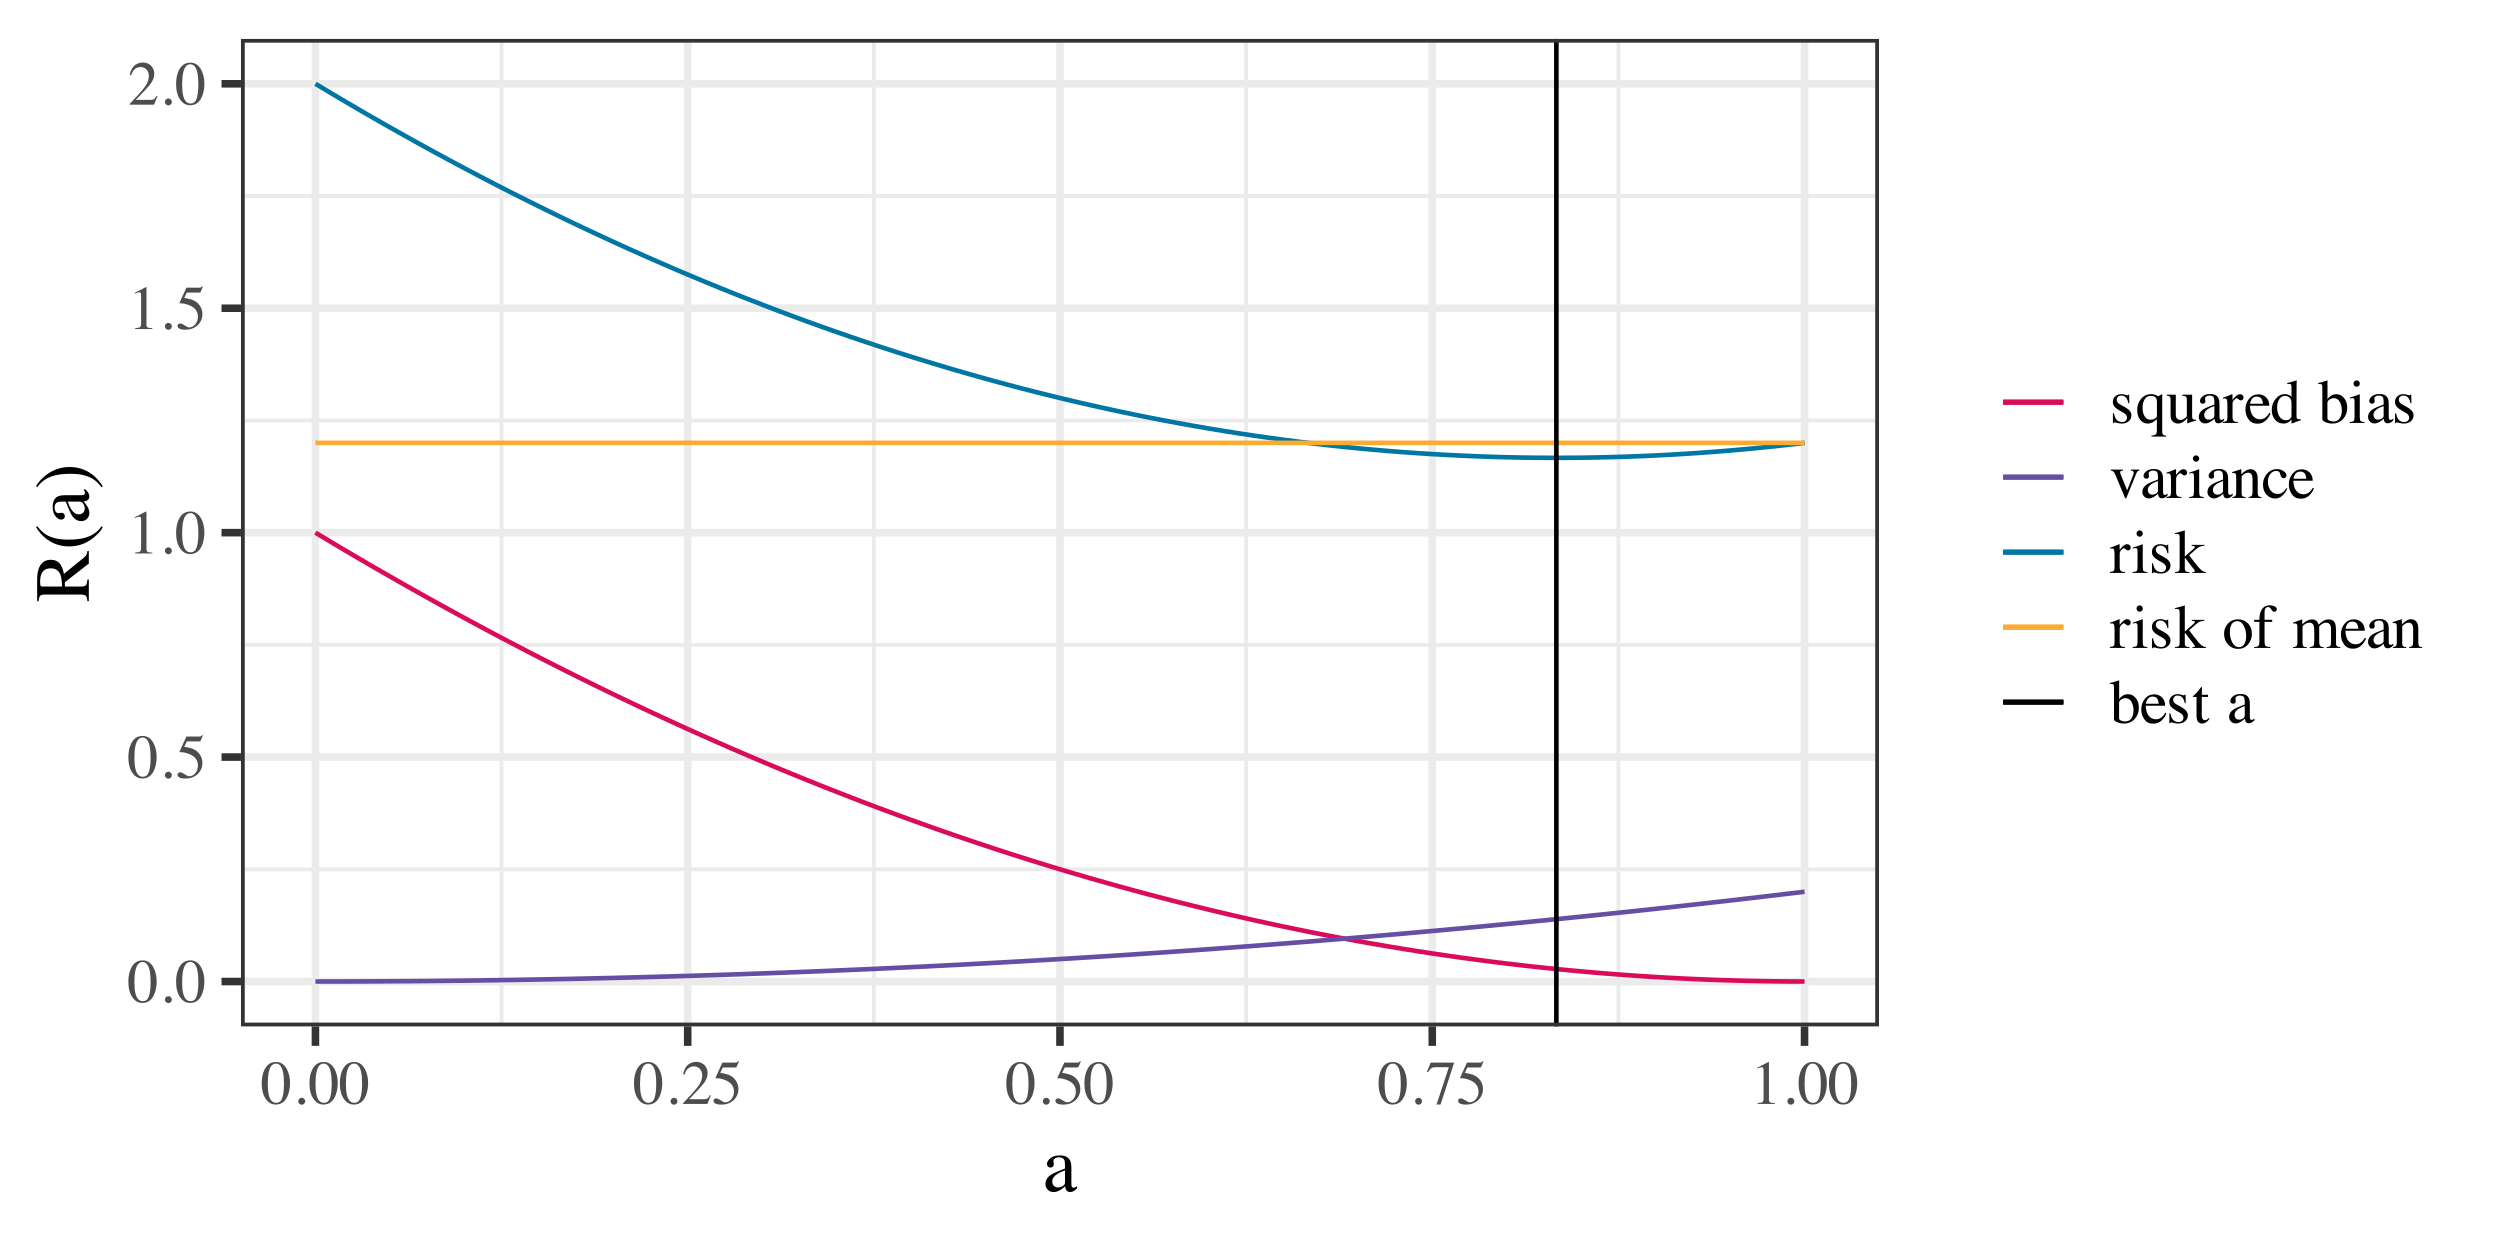 <?xml version="1.0" encoding="UTF-8"?>
<svg xmlns="http://www.w3.org/2000/svg" xmlns:xlink="http://www.w3.org/1999/xlink" width="576pt" height="288pt" viewBox="0 0 576 288" version="1.1">
<defs>
<g>
<symbol overflow="visible" id="glyph0-0">
<path style="stroke:none;" d="M 0.234 0 L 0.234 -9.531 L 10.062 -9.531 L 10.062 0 Z M 8.766 -1.297 L 8.766 -8.234 L 1.531 -8.234 L 1.531 -1.297 Z M 8.766 -1.297 "/>
</symbol>
<symbol overflow="visible" id="glyph0-1">
<path style="stroke:none;" d="M 3.453 -0.266 C 4.141 -0.266 4.609 -0.641 4.859 -1.391 C 5.117 -2.148 5.25 -3.242 5.25 -4.672 C 5.25 -5.805 5.172 -6.719 5.016 -7.406 C 4.734 -8.664 4.191 -9.297 3.391 -9.297 C 2.586 -9.297 2.039 -8.645 1.75 -7.344 C 1.594 -6.645 1.516 -5.727 1.516 -4.594 C 1.516 -3.531 1.598 -2.68 1.766 -2.047 C 2.055 -0.859 2.617 -0.266 3.453 -0.266 Z M 3.422 -9.672 C 4.504 -9.672 5.344 -9.109 5.938 -7.984 C 6.406 -7.066 6.641 -6.016 6.641 -4.828 C 6.641 -3.898 6.5 -3.02 6.219 -2.188 C 5.664 -0.633 4.711 0.141 3.359 0.141 C 2.441 0.141 1.68 -0.281 1.078 -1.125 C 0.441 -2.02 0.125 -3.238 0.125 -4.781 C 0.125 -5.988 0.336 -7.031 0.766 -7.906 C 1.336 -9.082 2.223 -9.672 3.422 -9.672 Z M 3.422 -9.672 "/>
</symbol>
<symbol overflow="visible" id="glyph0-2">
<path style="stroke:none;" d="M 2.344 0.172 C 2.125 0.172 1.938 0.094 1.781 -0.062 C 1.625 -0.219 1.547 -0.41 1.547 -0.641 C 1.547 -0.859 1.625 -1.039 1.781 -1.188 C 1.938 -1.344 2.125 -1.422 2.344 -1.422 C 2.57 -1.422 2.758 -1.344 2.906 -1.188 C 3.062 -1.039 3.141 -0.859 3.141 -0.641 C 3.141 -0.41 3.062 -0.219 2.906 -0.062 C 2.758 0.094 2.57 0.172 2.344 0.172 Z M 2.344 0.172 "/>
</symbol>
<symbol overflow="visible" id="glyph0-3">
<path style="stroke:none;" d="M 1.078 -1.281 C 1.348 -1.281 1.695 -1.129 2.125 -0.828 C 2.562 -0.523 2.895 -0.375 3.125 -0.375 C 3.664 -0.375 4.141 -0.613 4.547 -1.094 C 4.953 -1.57 5.156 -2.156 5.156 -2.844 C 5.156 -4.062 4.504 -4.938 3.203 -5.469 C 2.484 -5.77 1.816 -5.922 1.203 -5.922 C 1.098 -5.922 1.031 -5.922 1 -5.922 C 0.977 -5.93 0.953 -5.957 0.922 -6 C 0.922 -6.039 0.926 -6.07 0.938 -6.094 C 0.945 -6.125 0.957 -6.148 0.969 -6.172 L 2.5 -9.531 L 5.516 -9.531 C 5.66 -9.531 5.773 -9.555 5.859 -9.609 C 5.941 -9.66 6.051 -9.754 6.188 -9.891 L 6.297 -9.797 L 5.75 -8.5 C 5.727 -8.457 5.676 -8.43 5.594 -8.422 C 5.508 -8.41 5.414 -8.406 5.312 -8.406 L 2.594 -8.406 L 2 -7.172 C 2.77 -7.035 3.332 -6.91 3.688 -6.797 C 4.27 -6.598 4.758 -6.305 5.156 -5.922 C 5.488 -5.586 5.742 -5.211 5.922 -4.797 C 6.098 -4.379 6.188 -3.941 6.188 -3.484 C 6.188 -2.441 5.816 -1.57 5.078 -0.875 C 4.336 -0.188 3.398 0.156 2.266 0.156 C 1.805 0.156 1.438 0.109 1.156 0.016 C 0.688 -0.129 0.453 -0.391 0.453 -0.766 C 0.453 -0.898 0.504 -1.02 0.609 -1.125 C 0.711 -1.227 0.867 -1.281 1.078 -1.281 Z M 1.078 -1.281 "/>
</symbol>
<symbol overflow="visible" id="glyph0-4">
<path style="stroke:none;" d="M 4.266 -9.672 C 4.285 -9.641 4.297 -9.617 4.297 -9.609 C 4.297 -9.598 4.297 -9.57 4.297 -9.531 L 4.297 -1.062 C 4.297 -0.695 4.391 -0.461 4.578 -0.359 C 4.773 -0.266 5.133 -0.211 5.656 -0.203 L 5.656 0 L 1.688 0 L 1.688 -0.219 C 2.258 -0.238 2.629 -0.312 2.797 -0.438 C 2.973 -0.57 3.062 -0.848 3.062 -1.266 L 3.062 -7.781 C 3.062 -8.008 3.031 -8.18 2.969 -8.297 C 2.914 -8.41 2.797 -8.469 2.609 -8.469 C 2.492 -8.469 2.336 -8.43 2.141 -8.359 C 1.941 -8.297 1.758 -8.227 1.594 -8.156 L 1.594 -8.344 L 4.172 -9.672 Z M 4.266 -9.672 "/>
</symbol>
<symbol overflow="visible" id="glyph0-5">
<path style="stroke:none;" d="M 0.422 -0.156 C 2.141 -1.938 3.305 -3.242 3.922 -4.078 C 4.535 -4.922 4.844 -5.738 4.844 -6.531 C 4.844 -7.219 4.656 -7.742 4.281 -8.109 C 3.906 -8.473 3.457 -8.656 2.938 -8.656 C 2.301 -8.656 1.781 -8.422 1.375 -7.953 C 1.156 -7.691 0.945 -7.297 0.75 -6.766 L 0.438 -6.828 C 0.676 -7.91 1.07 -8.66 1.625 -9.078 C 2.188 -9.492 2.789 -9.703 3.438 -9.703 C 4.227 -9.703 4.867 -9.453 5.359 -8.953 C 5.848 -8.453 6.094 -7.844 6.094 -7.125 C 6.094 -6.352 5.828 -5.609 5.297 -4.891 C 4.773 -4.18 3.625 -2.914 1.844 -1.094 L 5.078 -1.094 C 5.523 -1.094 5.836 -1.145 6.016 -1.25 C 6.203 -1.363 6.41 -1.629 6.641 -2.047 L 6.828 -1.969 L 6.047 0 L 0.422 0 Z M 0.422 -0.156 "/>
</symbol>
<symbol overflow="visible" id="glyph0-6">
<path style="stroke:none;" d="M 6.469 -9.531 L 6.469 -9.297 L 3.406 0.141 L 2.484 0.141 L 5.328 -8.469 L 2.266 -8.469 C 1.805 -8.469 1.477 -8.391 1.281 -8.234 C 1.082 -8.086 0.832 -7.773 0.531 -7.297 L 0.281 -7.422 C 0.582 -8.172 0.77 -8.629 0.844 -8.797 C 0.914 -8.973 1.008 -9.219 1.125 -9.531 Z M 6.469 -9.531 "/>
</symbol>
<symbol overflow="visible" id="glyph0-7">
<path style="stroke:none;" d="M 0.75 -2.219 L 0.984 -2.219 C 1.086 -1.676 1.227 -1.266 1.406 -0.984 C 1.738 -0.461 2.223 -0.203 2.859 -0.203 C 3.211 -0.203 3.488 -0.297 3.688 -0.484 C 3.895 -0.68 4 -0.938 4 -1.25 C 4 -1.445 3.938 -1.633 3.812 -1.812 C 3.695 -2 3.492 -2.176 3.203 -2.344 L 2.406 -2.797 C 1.832 -3.109 1.41 -3.422 1.141 -3.734 C 0.867 -4.047 0.734 -4.414 0.734 -4.844 C 0.734 -5.375 0.922 -5.805 1.297 -6.141 C 1.672 -6.473 2.141 -6.641 2.703 -6.641 C 2.953 -6.641 3.223 -6.594 3.516 -6.5 C 3.816 -6.406 3.988 -6.359 4.031 -6.359 C 4.113 -6.359 4.172 -6.367 4.203 -6.391 C 4.242 -6.422 4.281 -6.461 4.312 -6.516 L 4.484 -6.516 L 4.531 -4.547 L 4.312 -4.547 C 4.219 -5.004 4.094 -5.359 3.938 -5.609 C 3.645 -6.078 3.223 -6.312 2.672 -6.312 C 2.348 -6.312 2.094 -6.211 1.906 -6.016 C 1.719 -5.816 1.625 -5.578 1.625 -5.297 C 1.625 -4.867 1.945 -4.488 2.594 -4.156 L 3.516 -3.656 C 4.516 -3.102 5.016 -2.469 5.016 -1.75 C 5.016 -1.195 4.805 -0.742 4.391 -0.391 C 3.973 -0.035 3.43 0.141 2.766 0.141 C 2.484 0.141 2.16 0.094 1.797 0 C 1.441 -0.094 1.234 -0.141 1.172 -0.141 C 1.117 -0.141 1.07 -0.117 1.031 -0.078 C 0.988 -0.047 0.953 0 0.922 0.062 L 0.75 0.062 Z M 2.812 -6.641 Z M 2.812 -6.641 "/>
</symbol>
<symbol overflow="visible" id="glyph0-8">
<path style="stroke:none;" d="M 3.438 -0.75 C 3.551 -0.75 3.703 -0.766 3.891 -0.797 C 4.078 -0.836 4.254 -0.906 4.422 -1 C 4.641 -1.125 4.77 -1.234 4.812 -1.328 C 4.863 -1.422 4.891 -1.594 4.891 -1.844 L 4.891 -4.812 C 4.891 -5.188 4.836 -5.477 4.734 -5.688 C 4.516 -6.062 4.113 -6.25 3.531 -6.25 C 2.863 -6.25 2.367 -5.973 2.047 -5.422 C 1.734 -4.867 1.578 -4.238 1.578 -3.531 C 1.578 -2.695 1.738 -2.023 2.062 -1.516 C 2.383 -1.004 2.844 -0.75 3.438 -0.75 Z M 3.594 -6.641 C 3.914 -6.641 4.195 -6.594 4.438 -6.5 C 4.602 -6.445 4.852 -6.328 5.188 -6.141 L 5.969 -6.594 C 6.008 -6.613 6.039 -6.629 6.062 -6.641 C 6.082 -6.617 6.094 -6.602 6.094 -6.594 C 6.102 -6.582 6.109 -6.551 6.109 -6.5 L 6.109 2.047 C 6.109 2.297 6.156 2.484 6.25 2.609 C 6.383 2.797 6.645 2.906 7.031 2.938 L 7.031 3.141 L 3.625 3.141 L 3.625 2.906 C 4.039 2.895 4.352 2.82 4.562 2.688 C 4.77 2.551 4.875 2.25 4.875 1.781 L 4.875 -0.891 C 4.539 -0.566 4.254 -0.336 4.016 -0.203 C 3.617 0.023 3.176 0.141 2.688 0.141 C 2.102 0.141 1.566 -0.129 1.078 -0.672 C 0.586 -1.211 0.344 -2.004 0.344 -3.047 C 0.344 -4.016 0.645 -4.852 1.25 -5.562 C 1.852 -6.281 2.633 -6.641 3.594 -6.641 Z M 3.594 -6.641 "/>
</symbol>
<symbol overflow="visible" id="glyph0-9">
<path style="stroke:none;" d="M 2.234 -6.516 L 2.234 -2.016 C 2.234 -1.691 2.273 -1.438 2.359 -1.25 C 2.535 -0.883 2.852 -0.703 3.312 -0.703 C 3.633 -0.703 3.945 -0.812 4.25 -1.031 C 4.426 -1.145 4.602 -1.305 4.781 -1.516 L 4.781 -5.359 C 4.781 -5.723 4.707 -5.961 4.562 -6.078 C 4.426 -6.191 4.148 -6.258 3.734 -6.281 L 3.734 -6.516 L 6 -6.516 L 6 -1.562 C 6 -1.238 6.055 -1.016 6.172 -0.891 C 6.285 -0.773 6.531 -0.727 6.906 -0.75 L 6.906 -0.547 C 6.645 -0.473 6.453 -0.422 6.328 -0.391 C 6.203 -0.359 6 -0.297 5.719 -0.203 C 5.594 -0.16 5.328 -0.055 4.922 0.109 C 4.891 0.109 4.875 0.098 4.875 0.078 C 4.875 0.055 4.875 0.031 4.875 0 L 4.875 -1.125 C 4.551 -0.75 4.258 -0.469 4 -0.281 C 3.594 0 3.172 0.141 2.734 0.141 C 2.328 0.141 1.941 -0.004 1.578 -0.297 C 1.211 -0.586 1.031 -1.07 1.031 -1.75 L 1.031 -5.391 C 1.031 -5.766 0.945 -6.016 0.781 -6.141 C 0.688 -6.223 0.469 -6.281 0.125 -6.312 L 0.125 -6.516 Z M 3.609 -6.594 Z M 3.609 -6.594 "/>
</symbol>
<symbol overflow="visible" id="glyph0-10">
<path style="stroke:none;" d="M 4.125 -3.891 C 3.582 -3.711 3.141 -3.52 2.797 -3.312 C 2.117 -2.895 1.781 -2.422 1.781 -1.891 C 1.781 -1.461 1.922 -1.145 2.203 -0.938 C 2.379 -0.812 2.582 -0.75 2.812 -0.75 C 3.125 -0.75 3.422 -0.832 3.703 -1 C 3.984 -1.176 4.125 -1.398 4.125 -1.672 Z M 0.531 -1.406 C 0.531 -2.082 0.867 -2.648 1.547 -3.109 C 1.973 -3.391 2.832 -3.77 4.125 -4.25 L 4.125 -4.844 C 4.125 -5.32 4.078 -5.656 3.984 -5.844 C 3.828 -6.156 3.5 -6.312 3 -6.312 C 2.758 -6.312 2.531 -6.254 2.312 -6.141 C 2.094 -6.004 1.984 -5.828 1.984 -5.609 C 1.984 -5.555 1.992 -5.461 2.016 -5.328 C 2.047 -5.191 2.062 -5.109 2.062 -5.078 C 2.062 -4.805 1.973 -4.617 1.797 -4.516 C 1.703 -4.461 1.586 -4.438 1.453 -4.438 C 1.234 -4.438 1.066 -4.504 0.953 -4.641 C 0.848 -4.773 0.797 -4.926 0.797 -5.094 C 0.797 -5.426 1 -5.77 1.406 -6.125 C 1.812 -6.488 2.406 -6.672 3.188 -6.672 C 4.094 -6.672 4.707 -6.375 5.031 -5.781 C 5.207 -5.457 5.297 -4.988 5.297 -4.375 L 5.297 -1.547 C 5.297 -1.273 5.316 -1.086 5.359 -0.984 C 5.41 -0.797 5.535 -0.703 5.734 -0.703 C 5.836 -0.703 5.926 -0.719 6 -0.75 C 6.07 -0.789 6.191 -0.875 6.359 -1 L 6.359 -0.641 C 6.211 -0.453 6.051 -0.301 5.875 -0.188 C 5.613 -0.008 5.348 0.078 5.078 0.078 C 4.754 0.078 4.52 -0.02 4.375 -0.219 C 4.238 -0.426 4.164 -0.676 4.156 -0.969 C 3.789 -0.656 3.484 -0.426 3.234 -0.281 C 2.805 -0.02 2.398 0.109 2.016 0.109 C 1.609 0.109 1.258 -0.031 0.969 -0.312 C 0.676 -0.602 0.531 -0.969 0.531 -1.406 Z M 3.203 -6.672 Z M 3.203 -6.672 "/>
</symbol>
<symbol overflow="visible" id="glyph0-11">
<path style="stroke:none;" d="M 0.062 -0.234 C 0.488 -0.266 0.77 -0.336 0.906 -0.453 C 1.051 -0.578 1.125 -0.828 1.125 -1.203 L 1.125 -4.375 C 1.125 -4.832 1.082 -5.16 1 -5.359 C 0.914 -5.555 0.758 -5.656 0.531 -5.656 C 0.477 -5.656 0.41 -5.648 0.328 -5.641 C 0.254 -5.629 0.176 -5.613 0.094 -5.594 L 0.094 -5.828 C 0.363 -5.922 0.641 -6.016 0.922 -6.109 C 1.203 -6.211 1.395 -6.285 1.5 -6.328 C 1.738 -6.422 1.984 -6.523 2.234 -6.641 C 2.266 -6.641 2.281 -6.625 2.281 -6.594 C 2.289 -6.57 2.297 -6.523 2.297 -6.453 L 2.297 -5.297 C 2.598 -5.711 2.891 -6.035 3.172 -6.266 C 3.453 -6.504 3.738 -6.625 4.031 -6.625 C 4.27 -6.625 4.461 -6.551 4.609 -6.406 C 4.766 -6.27 4.844 -6.094 4.844 -5.875 C 4.844 -5.676 4.785 -5.508 4.672 -5.375 C 4.555 -5.25 4.41 -5.188 4.234 -5.188 C 4.055 -5.188 3.879 -5.27 3.703 -5.438 C 3.523 -5.602 3.383 -5.688 3.281 -5.688 C 3.113 -5.688 2.91 -5.551 2.672 -5.281 C 2.43 -5.02 2.312 -4.75 2.312 -4.469 L 2.312 -1.297 C 2.312 -0.891 2.406 -0.609 2.594 -0.453 C 2.781 -0.297 3.094 -0.223 3.531 -0.234 L 3.531 0 L 0.062 0 Z M 0.062 -0.234 "/>
</symbol>
<symbol overflow="visible" id="glyph0-12">
<path style="stroke:none;" d="M 3.297 -6.594 C 3.961 -6.594 4.539 -6.363 5.031 -5.906 C 5.531 -5.445 5.781 -4.801 5.781 -3.969 L 1.312 -3.969 C 1.363 -2.875 1.609 -2.078 2.047 -1.578 C 2.492 -1.086 3.023 -0.844 3.641 -0.844 C 4.129 -0.844 4.539 -0.973 4.875 -1.234 C 5.219 -1.492 5.531 -1.859 5.812 -2.328 L 6.062 -2.25 C 5.875 -1.645 5.516 -1.086 4.984 -0.578 C 4.453 -0.078 3.805 0.172 3.047 0.172 C 2.16 0.172 1.477 -0.16 1 -0.828 C 0.52 -1.492 0.281 -2.258 0.281 -3.125 C 0.281 -4.07 0.555 -4.883 1.109 -5.562 C 1.672 -6.25 2.398 -6.594 3.297 -6.594 Z M 2.891 -6.078 C 2.359 -6.078 1.953 -5.844 1.672 -5.375 C 1.516 -5.125 1.406 -4.805 1.344 -4.422 L 4.312 -4.422 C 4.258 -4.891 4.172 -5.238 4.047 -5.469 C 3.816 -5.875 3.43 -6.078 2.891 -6.078 Z M 3.203 -6.594 Z M 3.203 -6.594 "/>
</symbol>
<symbol overflow="visible" id="glyph0-13">
<path style="stroke:none;" d="M 3.406 -6.641 C 3.75 -6.641 4.066 -6.566 4.359 -6.422 C 4.547 -6.328 4.723 -6.191 4.891 -6.016 L 4.891 -8.25 C 4.891 -8.539 4.859 -8.738 4.797 -8.844 C 4.734 -8.945 4.582 -9 4.344 -9 C 4.289 -9 4.242 -8.992 4.203 -8.984 C 4.16 -8.984 4.066 -8.977 3.922 -8.969 L 3.922 -9.203 L 4.5 -9.344 C 4.707 -9.406 4.914 -9.461 5.125 -9.516 C 5.332 -9.578 5.52 -9.641 5.688 -9.703 C 5.758 -9.723 5.883 -9.766 6.062 -9.828 L 6.094 -9.812 L 6.078 -9.078 C 6.078 -8.816 6.07 -8.539 6.062 -8.25 C 6.062 -7.969 6.062 -7.691 6.062 -7.422 L 6.047 -1.672 C 6.047 -1.359 6.082 -1.141 6.156 -1.016 C 6.238 -0.898 6.441 -0.844 6.766 -0.844 C 6.816 -0.844 6.863 -0.844 6.906 -0.844 C 6.957 -0.844 7.008 -0.848 7.062 -0.859 L 7.062 -0.641 C 7.039 -0.629 6.703 -0.508 6.047 -0.281 L 4.938 0.141 L 4.891 0.078 L 4.891 -0.797 C 4.629 -0.504 4.406 -0.301 4.219 -0.188 C 3.875 0.031 3.477 0.141 3.031 0.141 C 2.227 0.141 1.578 -0.164 1.078 -0.781 C 0.586 -1.406 0.344 -2.125 0.344 -2.938 C 0.344 -3.945 0.641 -4.816 1.234 -5.547 C 1.828 -6.273 2.551 -6.641 3.406 -6.641 Z M 3.672 -0.625 C 4.035 -0.625 4.328 -0.727 4.547 -0.938 C 4.773 -1.156 4.891 -1.363 4.891 -1.562 L 4.891 -4.578 C 4.891 -5.191 4.727 -5.625 4.406 -5.875 C 4.082 -6.125 3.766 -6.25 3.453 -6.25 C 2.859 -6.25 2.395 -5.984 2.062 -5.453 C 1.738 -4.93 1.578 -4.289 1.578 -3.531 C 1.578 -2.781 1.75 -2.109 2.094 -1.516 C 2.445 -0.922 2.973 -0.625 3.672 -0.625 Z M 3.672 -0.625 "/>
</symbol>
<symbol overflow="visible" id="glyph0-14">
<path style="stroke:none;" d=""/>
</symbol>
<symbol overflow="visible" id="glyph0-15">
<path style="stroke:none;" d="M 0.047 -8.953 L 0.047 -9.188 C 0.578 -9.312 1.055 -9.445 1.484 -9.594 C 1.91 -9.738 2.145 -9.812 2.188 -9.812 C 2.188 -9.789 2.188 -9.766 2.188 -9.734 L 2.188 -5.453 C 2.312 -5.68 2.5 -5.895 2.75 -6.094 C 3.176 -6.445 3.672 -6.625 4.234 -6.625 C 4.922 -6.625 5.508 -6.332 6 -5.75 C 6.488 -5.164 6.734 -4.41 6.734 -3.484 C 6.734 -2.484 6.414 -1.629 5.781 -0.922 C 5.145 -0.211 4.312 0.141 3.281 0.141 C 2.758 0.141 2.25 0.035 1.75 -0.172 C 1.25 -0.379 1 -0.586 1 -0.797 L 1 -8.234 C 1 -8.504 0.961 -8.695 0.891 -8.812 C 0.816 -8.926 0.641 -8.984 0.359 -8.984 Z M 2.172 -1.031 C 2.211 -0.781 2.395 -0.602 2.719 -0.5 C 3.039 -0.395 3.32 -0.344 3.562 -0.344 C 4.219 -0.344 4.703 -0.586 5.016 -1.078 C 5.336 -1.578 5.5 -2.176 5.5 -2.875 C 5.5 -3.57 5.348 -4.219 5.047 -4.812 C 4.754 -5.406 4.281 -5.703 3.625 -5.703 C 3.289 -5.703 2.961 -5.598 2.641 -5.391 C 2.328 -5.18 2.172 -4.922 2.172 -4.609 Z M 2.172 -1.031 "/>
</symbol>
<symbol overflow="visible" id="glyph0-16">
<path style="stroke:none;" d="M 1.188 -9.078 C 1.188 -9.285 1.254 -9.457 1.391 -9.594 C 1.535 -9.738 1.707 -9.812 1.906 -9.812 C 2.113 -9.812 2.285 -9.738 2.422 -9.594 C 2.566 -9.457 2.641 -9.285 2.641 -9.078 C 2.641 -8.879 2.566 -8.707 2.422 -8.562 C 2.285 -8.414 2.113 -8.344 1.906 -8.344 C 1.707 -8.344 1.535 -8.414 1.391 -8.562 C 1.254 -8.707 1.188 -8.879 1.188 -9.078 Z M 0.281 -0.203 C 0.781 -0.242 1.094 -0.328 1.219 -0.453 C 1.352 -0.578 1.422 -0.914 1.422 -1.469 L 1.422 -4.812 C 1.422 -5.125 1.398 -5.336 1.359 -5.453 C 1.297 -5.641 1.148 -5.734 0.922 -5.734 C 0.867 -5.734 0.816 -5.727 0.766 -5.719 C 0.723 -5.719 0.582 -5.68 0.344 -5.609 L 0.344 -5.828 L 0.641 -5.938 C 1.461 -6.195 2.035 -6.395 2.359 -6.531 C 2.492 -6.594 2.578 -6.625 2.609 -6.625 C 2.617 -6.582 2.625 -6.547 2.625 -6.516 L 2.625 -1.469 C 2.625 -0.926 2.688 -0.586 2.812 -0.453 C 2.945 -0.316 3.242 -0.234 3.703 -0.203 L 3.703 0 L 0.281 0 Z M 0.281 -0.203 "/>
</symbol>
<symbol overflow="visible" id="glyph0-17">
<path style="stroke:none;" d="M 3.094 -6.531 L 3.094 -6.312 C 2.852 -6.289 2.68 -6.254 2.578 -6.203 C 2.473 -6.16 2.422 -6.055 2.422 -5.891 C 2.422 -5.816 2.43 -5.742 2.453 -5.672 C 2.473 -5.609 2.508 -5.508 2.562 -5.375 L 4.031 -1.75 L 5.297 -4.969 C 5.359 -5.125 5.414 -5.285 5.469 -5.453 C 5.52 -5.617 5.547 -5.75 5.547 -5.844 C 5.547 -6.02 5.461 -6.148 5.297 -6.234 C 5.191 -6.273 5.051 -6.301 4.875 -6.312 L 4.875 -6.531 L 6.859 -6.531 L 6.859 -6.312 C 6.629 -6.289 6.461 -6.211 6.359 -6.078 C 6.266 -5.953 6.125 -5.645 5.938 -5.156 L 3.891 -0.094 C 3.859 -0.008 3.828 0.047 3.797 0.078 C 3.773 0.117 3.742 0.141 3.703 0.141 C 3.66 0.141 3.617 0.109 3.578 0.047 C 3.547 -0.004 3.516 -0.066 3.484 -0.141 L 1.328 -5.297 C 1.148 -5.711 0.969 -5.992 0.781 -6.141 C 0.656 -6.234 0.484 -6.289 0.266 -6.312 L 0.266 -6.531 Z M 3.094 -6.531 "/>
</symbol>
<symbol overflow="visible" id="glyph0-18">
<path style="stroke:none;" d="M 0.266 -0.203 C 0.598 -0.242 0.828 -0.328 0.953 -0.453 C 1.086 -0.578 1.156 -0.852 1.156 -1.281 L 1.156 -4.844 C 1.156 -5.145 1.129 -5.359 1.078 -5.484 C 0.984 -5.66 0.801 -5.75 0.531 -5.75 C 0.488 -5.75 0.441 -5.742 0.391 -5.734 C 0.348 -5.734 0.297 -5.727 0.234 -5.719 L 0.234 -5.969 C 0.422 -6.02 0.875 -6.164 1.594 -6.406 L 2.266 -6.625 C 2.297 -6.625 2.312 -6.609 2.312 -6.578 C 2.32 -6.555 2.328 -6.523 2.328 -6.484 L 2.328 -5.453 C 2.754 -5.859 3.094 -6.133 3.344 -6.281 C 3.707 -6.508 4.086 -6.625 4.484 -6.625 C 4.797 -6.625 5.086 -6.535 5.359 -6.359 C 5.859 -5.992 6.109 -5.359 6.109 -4.453 L 6.109 -1.156 C 6.109 -0.82 6.176 -0.578 6.312 -0.422 C 6.445 -0.273 6.676 -0.203 7 -0.203 L 7 0 L 4 0 L 4 -0.203 C 4.344 -0.242 4.582 -0.336 4.719 -0.484 C 4.852 -0.629 4.922 -0.938 4.922 -1.406 L 4.922 -4.422 C 4.922 -4.816 4.844 -5.145 4.688 -5.406 C 4.539 -5.676 4.266 -5.812 3.859 -5.812 C 3.586 -5.812 3.305 -5.719 3.016 -5.531 C 2.859 -5.426 2.656 -5.25 2.406 -5 L 2.406 -1.062 C 2.406 -0.727 2.477 -0.504 2.625 -0.391 C 2.77 -0.273 3.004 -0.211 3.328 -0.203 L 3.328 0 L 0.266 0 Z M 3.609 -6.625 Z M 3.609 -6.625 "/>
</symbol>
<symbol overflow="visible" id="glyph0-19">
<path style="stroke:none;" d="M 3.578 -6.641 C 4.16 -6.641 4.664 -6.484 5.094 -6.172 C 5.52 -5.867 5.734 -5.539 5.734 -5.188 C 5.734 -5.031 5.676 -4.883 5.562 -4.75 C 5.457 -4.613 5.297 -4.547 5.078 -4.547 C 4.91 -4.547 4.766 -4.602 4.641 -4.719 C 4.516 -4.832 4.426 -5 4.375 -5.219 L 4.281 -5.547 C 4.219 -5.797 4.113 -5.973 3.969 -6.078 C 3.812 -6.172 3.609 -6.219 3.359 -6.219 C 2.816 -6.219 2.363 -5.984 2 -5.516 C 1.633 -5.055 1.453 -4.441 1.453 -3.672 C 1.453 -2.961 1.656 -2.328 2.062 -1.766 C 2.469 -1.203 3.016 -0.922 3.703 -0.922 C 4.191 -0.922 4.625 -1.078 5 -1.391 C 5.219 -1.578 5.461 -1.867 5.734 -2.266 L 5.938 -2.141 C 5.664 -1.578 5.379 -1.133 5.078 -0.812 C 4.516 -0.176 3.859 0.141 3.109 0.141 C 2.379 0.141 1.734 -0.145 1.172 -0.719 C 0.609 -1.301 0.328 -2.086 0.328 -3.078 C 0.328 -4.047 0.633 -4.879 1.25 -5.578 C 1.863 -6.285 2.641 -6.641 3.578 -6.641 Z M 3.266 -6.641 Z M 3.266 -6.641 "/>
</symbol>
<symbol overflow="visible" id="glyph0-20">
<path style="stroke:none;" d="M 0.031 -0.203 C 0.477 -0.234 0.77 -0.305 0.906 -0.422 C 1.051 -0.535 1.125 -0.789 1.125 -1.188 L 1.125 -8.234 C 1.125 -8.566 1.066 -8.773 0.953 -8.859 C 0.848 -8.953 0.691 -9 0.484 -9 C 0.391 -9 0.305 -8.992 0.234 -8.984 C 0.172 -8.984 0.102 -8.977 0.031 -8.969 L 0.031 -9.172 L 0.656 -9.328 C 1.145 -9.461 1.555 -9.582 1.891 -9.688 C 2.098 -9.758 2.219 -9.797 2.25 -9.797 C 2.281 -9.797 2.297 -9.789 2.297 -9.781 C 2.305 -9.77 2.312 -9.742 2.312 -9.703 L 2.312 -3.781 L 4.266 -5.5 C 4.398 -5.625 4.492 -5.723 4.547 -5.797 C 4.598 -5.879 4.625 -5.945 4.625 -6 C 4.625 -6.102 4.57 -6.172 4.469 -6.203 C 4.363 -6.234 4.172 -6.254 3.891 -6.266 L 3.891 -6.469 L 6.828 -6.469 L 6.828 -6.266 C 6.305 -6.234 5.883 -6.129 5.562 -5.953 C 5.238 -5.773 4.629 -5.273 3.734 -4.453 L 3.312 -4.062 L 4.609 -2.375 C 5.273 -1.508 5.773 -0.938 6.109 -0.656 C 6.453 -0.375 6.816 -0.219 7.203 -0.188 L 7.203 0 L 4.062 0 L 4.062 -0.203 L 4.312 -0.219 C 4.395 -0.219 4.469 -0.227 4.531 -0.25 C 4.594 -0.281 4.625 -0.332 4.625 -0.406 C 4.625 -0.457 4.613 -0.504 4.594 -0.547 C 4.57 -0.586 4.539 -0.641 4.5 -0.703 L 2.312 -3.562 L 2.312 -0.969 C 2.312 -0.645 2.43 -0.426 2.672 -0.312 C 2.816 -0.25 3.055 -0.219 3.391 -0.219 L 3.391 0 L 0.031 0 Z M 0.031 -0.203 "/>
</symbol>
<symbol overflow="visible" id="glyph0-21">
<path style="stroke:none;" d="M 0.359 -3.266 C 0.359 -4.191 0.656 -4.977 1.25 -5.625 C 1.844 -6.27 2.609 -6.594 3.547 -6.594 C 4.473 -6.594 5.238 -6.285 5.844 -5.672 C 6.457 -5.066 6.766 -4.258 6.766 -3.25 C 6.766 -2.312 6.469 -1.5 5.875 -0.812 C 5.289 -0.125 4.531 0.219 3.594 0.219 C 2.688 0.219 1.922 -0.109 1.297 -0.766 C 0.672 -1.43 0.359 -2.266 0.359 -3.266 Z M 3.344 -6.172 C 2.977 -6.172 2.66 -6.051 2.391 -5.812 C 1.922 -5.383 1.688 -4.648 1.688 -3.609 C 1.688 -2.766 1.875 -1.984 2.25 -1.266 C 2.625 -0.547 3.145 -0.188 3.812 -0.188 C 4.344 -0.188 4.75 -0.426 5.031 -0.906 C 5.312 -1.383 5.453 -2.02 5.453 -2.812 C 5.453 -3.625 5.27 -4.383 4.906 -5.094 C 4.551 -5.812 4.031 -6.172 3.344 -6.172 Z M 3.609 -6.594 Z M 3.609 -6.594 "/>
</symbol>
<symbol overflow="visible" id="glyph0-22">
<path style="stroke:none;" d="M 0.281 -0.203 C 0.781 -0.223 1.109 -0.312 1.266 -0.469 C 1.422 -0.633 1.5 -0.977 1.5 -1.5 L 1.5 -6.016 L 0.297 -6.016 L 0.297 -6.484 L 1.5 -6.484 C 1.5 -7.223 1.598 -7.848 1.797 -8.359 C 2.18 -9.336 2.891 -9.828 3.922 -9.828 C 4.328 -9.828 4.691 -9.742 5.016 -9.578 C 5.348 -9.422 5.516 -9.203 5.516 -8.922 C 5.516 -8.766 5.457 -8.625 5.344 -8.5 C 5.227 -8.383 5.094 -8.328 4.938 -8.328 C 4.801 -8.328 4.68 -8.367 4.578 -8.453 C 4.484 -8.535 4.367 -8.68 4.234 -8.891 L 4.109 -9.062 C 4.047 -9.164 3.969 -9.25 3.875 -9.312 C 3.789 -9.383 3.672 -9.422 3.516 -9.422 C 3.148 -9.422 2.906 -9.242 2.781 -8.891 C 2.719 -8.703 2.688 -8.457 2.688 -8.156 L 2.688 -6.484 L 4.453 -6.484 L 4.453 -6.016 L 2.688 -6.016 L 2.688 -1.5 C 2.688 -0.969 2.758 -0.629 2.906 -0.484 C 3.051 -0.336 3.426 -0.242 4.031 -0.203 L 4.031 0 L 0.281 0 Z M 0.281 -0.203 "/>
</symbol>
<symbol overflow="visible" id="glyph0-23">
<path style="stroke:none;" d="M 0.234 -0.188 C 0.598 -0.219 0.844 -0.273 0.969 -0.359 C 1.156 -0.492 1.25 -0.77 1.25 -1.188 L 1.25 -4.812 C 1.25 -5.164 1.203 -5.395 1.109 -5.5 C 1.016 -5.602 0.863 -5.656 0.656 -5.656 C 0.551 -5.656 0.473 -5.648 0.422 -5.641 C 0.379 -5.641 0.328 -5.625 0.266 -5.594 L 0.266 -5.844 L 0.766 -6.016 C 0.953 -6.078 1.254 -6.188 1.672 -6.344 C 2.086 -6.5 2.305 -6.578 2.328 -6.578 C 2.348 -6.578 2.359 -6.566 2.359 -6.547 C 2.367 -6.523 2.375 -6.484 2.375 -6.422 L 2.375 -5.469 C 2.844 -5.883 3.242 -6.172 3.578 -6.328 C 3.922 -6.492 4.27 -6.578 4.625 -6.578 C 5.102 -6.578 5.488 -6.414 5.781 -6.094 C 5.926 -5.914 6.047 -5.672 6.141 -5.359 C 6.492 -5.711 6.801 -5.973 7.062 -6.141 C 7.5 -6.43 7.953 -6.578 8.422 -6.578 C 9.172 -6.578 9.676 -6.27 9.938 -5.656 C 10.082 -5.312 10.156 -4.766 10.156 -4.016 L 10.156 -1.094 C 10.156 -0.758 10.227 -0.531 10.375 -0.406 C 10.52 -0.289 10.785 -0.219 11.172 -0.188 L 11.172 0 L 8 0 L 8 -0.203 C 8.406 -0.234 8.672 -0.312 8.797 -0.438 C 8.93 -0.57 9 -0.832 9 -1.219 L 9 -4.25 C 9 -4.707 8.945 -5.039 8.844 -5.25 C 8.676 -5.633 8.336 -5.828 7.828 -5.828 C 7.523 -5.828 7.223 -5.727 6.922 -5.531 C 6.742 -5.414 6.531 -5.227 6.281 -4.969 L 6.281 -1.359 C 6.281 -0.984 6.348 -0.695 6.484 -0.5 C 6.617 -0.301 6.898 -0.195 7.328 -0.188 L 7.328 0 L 4.094 0 L 4.094 -0.188 C 4.539 -0.238 4.828 -0.344 4.953 -0.5 C 5.078 -0.664 5.141 -1.062 5.141 -1.688 L 5.141 -3.656 C 5.141 -4.375 5.094 -4.867 5 -5.141 C 4.844 -5.598 4.516 -5.828 4.016 -5.828 C 3.723 -5.828 3.438 -5.75 3.156 -5.594 C 2.883 -5.438 2.645 -5.234 2.438 -4.984 L 2.438 -1.125 C 2.438 -0.77 2.5 -0.523 2.625 -0.391 C 2.75 -0.254 3.02 -0.188 3.438 -0.188 L 3.438 0 L 0.234 0 Z M 0.234 -0.188 "/>
</symbol>
<symbol overflow="visible" id="glyph0-24">
<path style="stroke:none;" d="M 3.672 -6.484 L 3.672 -5.984 L 2.234 -5.984 L 2.219 -1.922 C 2.219 -1.566 2.25 -1.301 2.312 -1.125 C 2.414 -0.801 2.633 -0.641 2.969 -0.641 C 3.133 -0.641 3.281 -0.676 3.406 -0.75 C 3.531 -0.832 3.672 -0.957 3.828 -1.125 L 4.016 -0.984 L 3.859 -0.766 C 3.617 -0.441 3.363 -0.207 3.094 -0.062 C 2.82 0.07 2.555 0.141 2.297 0.141 C 1.742 0.141 1.367 -0.109 1.172 -0.609 C 1.066 -0.867 1.016 -1.238 1.016 -1.719 L 1.016 -5.984 L 0.25 -5.984 C 0.227 -5.992 0.207 -6.004 0.188 -6.016 C 0.176 -6.035 0.172 -6.055 0.172 -6.078 C 0.172 -6.117 0.18 -6.148 0.203 -6.172 C 0.223 -6.203 0.289 -6.266 0.406 -6.359 C 0.727 -6.629 0.961 -6.848 1.109 -7.016 C 1.254 -7.18 1.594 -7.617 2.125 -8.328 C 2.176 -8.328 2.207 -8.32 2.219 -8.312 C 2.238 -8.312 2.25 -8.281 2.25 -8.219 L 2.25 -6.484 Z M 3.672 -6.484 "/>
</symbol>
<symbol overflow="visible" id="glyph1-0">
<path style="stroke:none;" d="M 0.297 0 L 0.297 -11.906 L 12.578 -11.906 L 12.578 0 Z M 10.953 -1.625 L 10.953 -10.297 L 1.906 -10.297 L 1.906 -1.625 Z M 10.953 -1.625 "/>
</symbol>
<symbol overflow="visible" id="glyph1-1">
<path style="stroke:none;" d="M 5.156 -4.875 C 4.488 -4.645 3.93 -4.395 3.484 -4.125 C 2.641 -3.602 2.219 -3.016 2.219 -2.359 C 2.219 -1.828 2.395 -1.43 2.75 -1.172 C 2.977 -1.016 3.234 -0.938 3.516 -0.938 C 3.898 -0.938 4.27 -1.039 4.625 -1.25 C 4.977 -1.469 5.156 -1.742 5.156 -2.078 Z M 0.656 -1.75 C 0.656 -2.602 1.082 -3.312 1.938 -3.875 C 2.477 -4.227 3.551 -4.707 5.156 -5.312 L 5.156 -6.062 C 5.156 -6.656 5.098 -7.066 4.984 -7.297 C 4.785 -7.691 4.375 -7.891 3.75 -7.891 C 3.445 -7.891 3.16 -7.816 2.891 -7.672 C 2.617 -7.504 2.484 -7.285 2.484 -7.016 C 2.484 -6.941 2.5 -6.82 2.531 -6.656 C 2.562 -6.488 2.578 -6.383 2.578 -6.344 C 2.578 -6.008 2.469 -5.781 2.25 -5.656 C 2.125 -5.57 1.977 -5.531 1.812 -5.531 C 1.551 -5.531 1.348 -5.617 1.203 -5.797 C 1.066 -5.973 1 -6.164 1 -6.375 C 1 -6.781 1.25 -7.207 1.75 -7.656 C 2.258 -8.102 3.004 -8.328 3.984 -8.328 C 5.117 -8.328 5.891 -7.957 6.297 -7.219 C 6.516 -6.82 6.625 -6.234 6.625 -5.453 L 6.625 -1.938 C 6.625 -1.594 6.645 -1.359 6.688 -1.234 C 6.758 -1.004 6.914 -0.891 7.156 -0.891 C 7.289 -0.891 7.398 -0.91 7.484 -0.953 C 7.578 -0.992 7.734 -1.094 7.953 -1.25 L 7.953 -0.797 C 7.766 -0.566 7.562 -0.379 7.344 -0.234 C 7.02 -0.004 6.688 0.109 6.344 0.109 C 5.945 0.109 5.66 -0.02 5.484 -0.281 C 5.305 -0.539 5.207 -0.848 5.188 -1.203 C 4.738 -0.816 4.359 -0.531 4.047 -0.344 C 3.516 -0.031 3.004 0.125 2.516 0.125 C 2.016 0.125 1.578 -0.051 1.203 -0.406 C 0.836 -0.758 0.656 -1.207 0.656 -1.75 Z M 4.016 -8.328 Z M 4.016 -8.328 "/>
</symbol>
<symbol overflow="visible" id="glyph2-0">
<path style="stroke:none;" d="M 0 -0.297 L -11.906 -0.297 L -11.906 -12.578 L 0 -12.578 Z M -1.625 -10.953 L -10.297 -10.953 L -10.297 -1.906 L -1.625 -1.906 Z M -1.625 -10.953 "/>
</symbol>
<symbol overflow="visible" id="glyph2-1">
<path style="stroke:none;" d="M -6.156 -3.578 C -6.207 -4.867 -6.344 -5.797 -6.562 -6.359 C -6.957 -7.305 -7.695 -7.781 -8.781 -7.781 C -9.82 -7.781 -10.535 -7.352 -10.922 -6.5 C -11.117 -6.039 -11.219 -5.438 -11.219 -4.688 C -11.219 -4.176 -11.18 -3.863 -11.109 -3.75 C -11.035 -3.633 -10.863 -3.578 -10.594 -3.578 Z M -0.328 -0.203 C -0.391 -0.891 -0.52 -1.316 -0.719 -1.484 C -0.926 -1.66 -1.406 -1.75 -2.156 -1.75 L -9.953 -1.75 C -10.586 -1.75 -11.004 -1.648 -11.203 -1.453 C -11.398 -1.266 -11.523 -0.848 -11.578 -0.203 L -11.906 -0.203 L -11.906 -5.188 C -11.906 -6.219 -11.773 -7.082 -11.516 -7.781 C -11.016 -9.094 -10.098 -9.75 -8.766 -9.75 C -7.867 -9.75 -7.18 -9.457 -6.703 -8.875 C -6.223 -8.289 -5.906 -7.5 -5.75 -6.5 L -1.188 -10.203 C -0.906 -10.43 -0.695 -10.66 -0.562 -10.891 C -0.438 -11.117 -0.359 -11.41 -0.328 -11.766 L 0 -11.766 L 0 -8.875 L -5.531 -4.578 L -5.5 -3.578 L -1.953 -3.578 C -1.285 -3.578 -0.859 -3.676 -0.672 -3.875 C -0.492 -4.082 -0.379 -4.523 -0.328 -5.203 L 0 -5.203 L 0 -0.203 Z M -0.328 -0.203 "/>
</symbol>
<symbol overflow="visible" id="glyph2-2">
<path style="stroke:none;" d="M -4.516 -0.828 C -6.555 -0.828 -8.348 -1.438 -9.891 -2.656 C -10.828 -3.406 -11.586 -4.289 -12.172 -5.312 L -11.875 -5.469 C -11.125 -4.531 -10.395 -3.859 -9.688 -3.453 C -8.445 -2.742 -6.801 -2.391 -4.75 -2.391 C -3.227 -2.391 -1.969 -2.523 -0.969 -2.797 C 0.758 -3.266 2.055 -4.156 2.922 -5.469 L 3.203 -5.25 C 2.859 -4.531 2.18 -3.75 1.172 -2.906 C -0.492 -1.52 -2.391 -0.828 -4.516 -0.828 Z M -4.516 -0.828 "/>
</symbol>
<symbol overflow="visible" id="glyph2-3">
<path style="stroke:none;" d="M -4.875 -5.156 C -4.645 -4.488 -4.395 -3.93 -4.125 -3.484 C -3.602 -2.641 -3.016 -2.219 -2.359 -2.219 C -1.828 -2.219 -1.43 -2.395 -1.172 -2.75 C -1.016 -2.977 -0.938 -3.234 -0.938 -3.516 C -0.938 -3.898 -1.039 -4.27 -1.25 -4.625 C -1.469 -4.977 -1.742 -5.156 -2.078 -5.156 Z M -1.75 -0.656 C -2.602 -0.656 -3.312 -1.082 -3.875 -1.938 C -4.227 -2.477 -4.707 -3.551 -5.312 -5.156 L -6.062 -5.156 C -6.656 -5.156 -7.066 -5.098 -7.297 -4.984 C -7.691 -4.785 -7.891 -4.375 -7.891 -3.75 C -7.891 -3.445 -7.816 -3.16 -7.672 -2.891 C -7.504 -2.617 -7.285 -2.484 -7.016 -2.484 C -6.941 -2.484 -6.82 -2.5 -6.656 -2.531 C -6.488 -2.562 -6.383 -2.578 -6.344 -2.578 C -6.008 -2.578 -5.781 -2.469 -5.656 -2.25 C -5.57 -2.125 -5.531 -1.977 -5.531 -1.812 C -5.531 -1.551 -5.617 -1.348 -5.797 -1.203 C -5.973 -1.066 -6.164 -1 -6.375 -1 C -6.781 -1 -7.207 -1.25 -7.656 -1.75 C -8.102 -2.258 -8.328 -3.004 -8.328 -3.984 C -8.328 -5.117 -7.957 -5.891 -7.219 -6.297 C -6.82 -6.516 -6.234 -6.625 -5.453 -6.625 L -1.938 -6.625 C -1.594 -6.625 -1.359 -6.645 -1.234 -6.688 C -1.004 -6.758 -0.891 -6.914 -0.891 -7.156 C -0.891 -7.289 -0.91 -7.398 -0.953 -7.484 C -0.992 -7.578 -1.094 -7.734 -1.25 -7.953 L -0.797 -7.953 C -0.566 -7.766 -0.379 -7.562 -0.234 -7.344 C -0.004 -7.02 0.109 -6.688 0.109 -6.344 C 0.109 -5.945 -0.02 -5.66 -0.281 -5.484 C -0.539 -5.305 -0.848 -5.207 -1.203 -5.188 C -0.816 -4.738 -0.531 -4.359 -0.344 -4.047 C -0.031 -3.516 0.125 -3.004 0.125 -2.516 C 0.125 -2.016 -0.051 -1.578 -0.406 -1.203 C -0.758 -0.836 -1.207 -0.656 -1.75 -0.656 Z M -8.328 -4.016 Z M -8.328 -4.016 "/>
</symbol>
<symbol overflow="visible" id="glyph2-4">
<path style="stroke:none;" d="M -4.438 -5.125 C -3.562 -5.125 -2.734 -5.008 -1.953 -4.781 C -1.172 -4.551 -0.438 -4.219 0.25 -3.781 C 0.988 -3.312 1.68 -2.691 2.328 -1.922 C 2.742 -1.41 3.035 -0.984 3.203 -0.641 L 2.922 -0.469 C 2.234 -1.375 1.531 -2.035 0.812 -2.453 C -0.445 -3.191 -2.117 -3.562 -4.203 -3.562 C -5.879 -3.562 -7.254 -3.391 -8.328 -3.047 C -9.828 -2.578 -11.008 -1.719 -11.875 -0.469 L -12.172 -0.703 C -11.648 -1.629 -10.867 -2.488 -9.828 -3.281 C -8.223 -4.508 -6.426 -5.125 -4.438 -5.125 Z M -4.438 -5.125 "/>
</symbol>
</g>
<clipPath id="clip1">
  <path d="M 55.52 8.965 L 432.922 8.965 L 432.922 236.48 L 55.52 236.48 Z M 55.52 8.965 "/>
</clipPath>
<clipPath id="clip2">
  <path d="M 55.52 199 L 432.922 199 L 432.922 201 L 55.52 201 Z M 55.52 199 "/>
</clipPath>
<clipPath id="clip3">
  <path d="M 55.52 148 L 432.922 148 L 432.922 150 L 55.52 150 Z M 55.52 148 "/>
</clipPath>
<clipPath id="clip4">
  <path d="M 55.52 96 L 432.922 96 L 432.922 98 L 55.52 98 Z M 55.52 96 "/>
</clipPath>
<clipPath id="clip5">
  <path d="M 55.52 44 L 432.922 44 L 432.922 46 L 55.52 46 Z M 55.52 44 "/>
</clipPath>
<clipPath id="clip6">
  <path d="M 115 8.965 L 116 8.965 L 116 236.48 L 115 236.48 Z M 115 8.965 "/>
</clipPath>
<clipPath id="clip7">
  <path d="M 200 8.965 L 202 8.965 L 202 236.48 L 200 236.48 Z M 200 8.965 "/>
</clipPath>
<clipPath id="clip8">
  <path d="M 286 8.965 L 288 8.965 L 288 236.48 L 286 236.48 Z M 286 8.965 "/>
</clipPath>
<clipPath id="clip9">
  <path d="M 372 8.965 L 374 8.965 L 374 236.48 L 372 236.48 Z M 372 8.965 "/>
</clipPath>
<clipPath id="clip10">
  <path d="M 55.52 225 L 432.922 225 L 432.922 228 L 55.52 228 Z M 55.52 225 "/>
</clipPath>
<clipPath id="clip11">
  <path d="M 55.52 173 L 432.922 173 L 432.922 176 L 55.52 176 Z M 55.52 173 "/>
</clipPath>
<clipPath id="clip12">
  <path d="M 55.52 121 L 432.922 121 L 432.922 124 L 55.52 124 Z M 55.52 121 "/>
</clipPath>
<clipPath id="clip13">
  <path d="M 55.52 70 L 432.922 70 L 432.922 72 L 55.52 72 Z M 55.52 70 "/>
</clipPath>
<clipPath id="clip14">
  <path d="M 55.52 18 L 432.922 18 L 432.922 21 L 55.52 21 Z M 55.52 18 "/>
</clipPath>
<clipPath id="clip15">
  <path d="M 71 8.965 L 74 8.965 L 74 236.48 L 71 236.48 Z M 71 8.965 "/>
</clipPath>
<clipPath id="clip16">
  <path d="M 157 8.965 L 160 8.965 L 160 236.48 L 157 236.48 Z M 157 8.965 "/>
</clipPath>
<clipPath id="clip17">
  <path d="M 243 8.965 L 246 8.965 L 246 236.48 L 243 236.48 Z M 243 8.965 "/>
</clipPath>
<clipPath id="clip18">
  <path d="M 329 8.965 L 331 8.965 L 331 236.48 L 329 236.48 Z M 329 8.965 "/>
</clipPath>
<clipPath id="clip19">
  <path d="M 414 8.965 L 417 8.965 L 417 236.48 L 414 236.48 Z M 414 8.965 "/>
</clipPath>
<clipPath id="clip20">
  <path d="M 358 8.965 L 360 8.965 L 360 236.48 L 358 236.48 Z M 358 8.965 "/>
</clipPath>
<clipPath id="clip21">
  <path d="M 55.52 8.965 L 432.922 8.965 L 432.922 236.48 L 55.52 236.48 Z M 55.52 8.965 "/>
</clipPath>
</defs>
<g id="surface9">
<rect x="0" y="0" width="576" height="288" style="fill:rgb(100%,100%,100%);fill-opacity:1;stroke:none;"/>
<rect x="0" y="0" width="576" height="288" style="fill:rgb(100%,100%,100%);fill-opacity:1;stroke:none;"/>
<path style="fill:none;stroke-width:1.746;stroke-linecap:round;stroke-linejoin:round;stroke:rgb(100%,100%,100%);stroke-opacity:1;stroke-miterlimit:10;" d="M 0 288 L 576 288 L 576 0 L 0 0 Z M 0 288 "/>
<g clip-path="url(#clip1)" clip-rule="nonzero">
<path style=" stroke:none;fill-rule:nonzero;fill:rgb(100%,100%,100%);fill-opacity:1;" d="M 55.52 236.48 L 432.922 236.48 L 432.922 8.965 L 55.52 8.965 Z M 55.52 236.48 "/>
</g>
<g clip-path="url(#clip2)" clip-rule="nonzero">
<path style="fill:none;stroke-width:0.873;stroke-linecap:butt;stroke-linejoin:round;stroke:rgb(92.157%,92.157%,92.157%);stroke-opacity:1;stroke-miterlimit:10;" d="M 55.52 200.285 L 432.922 200.285 "/>
</g>
<g clip-path="url(#clip3)" clip-rule="nonzero">
<path style="fill:none;stroke-width:0.873;stroke-linecap:butt;stroke-linejoin:round;stroke:rgb(92.157%,92.157%,92.157%);stroke-opacity:1;stroke-miterlimit:10;" d="M 55.52 148.578 L 432.922 148.578 "/>
</g>
<g clip-path="url(#clip4)" clip-rule="nonzero">
<path style="fill:none;stroke-width:0.873;stroke-linecap:butt;stroke-linejoin:round;stroke:rgb(92.157%,92.157%,92.157%);stroke-opacity:1;stroke-miterlimit:10;" d="M 55.52 96.871 L 432.922 96.871 "/>
</g>
<g clip-path="url(#clip5)" clip-rule="nonzero">
<path style="fill:none;stroke-width:0.873;stroke-linecap:butt;stroke-linejoin:round;stroke:rgb(92.157%,92.157%,92.157%);stroke-opacity:1;stroke-miterlimit:10;" d="M 55.52 45.16 L 432.922 45.16 "/>
</g>
<g clip-path="url(#clip6)" clip-rule="nonzero">
<path style="fill:none;stroke-width:0.873;stroke-linecap:butt;stroke-linejoin:round;stroke:rgb(92.157%,92.157%,92.157%);stroke-opacity:1;stroke-miterlimit:10;" d="M 115.562 236.48 L 115.562 8.965 "/>
</g>
<g clip-path="url(#clip7)" clip-rule="nonzero">
<path style="fill:none;stroke-width:0.873;stroke-linecap:butt;stroke-linejoin:round;stroke:rgb(92.157%,92.157%,92.157%);stroke-opacity:1;stroke-miterlimit:10;" d="M 201.332 236.48 L 201.332 8.965 "/>
</g>
<g clip-path="url(#clip8)" clip-rule="nonzero">
<path style="fill:none;stroke-width:0.873;stroke-linecap:butt;stroke-linejoin:round;stroke:rgb(92.157%,92.157%,92.157%);stroke-opacity:1;stroke-miterlimit:10;" d="M 287.105 236.48 L 287.105 8.965 "/>
</g>
<g clip-path="url(#clip9)" clip-rule="nonzero">
<path style="fill:none;stroke-width:0.873;stroke-linecap:butt;stroke-linejoin:round;stroke:rgb(92.157%,92.157%,92.157%);stroke-opacity:1;stroke-miterlimit:10;" d="M 372.879 236.48 L 372.879 8.965 "/>
</g>
<g clip-path="url(#clip10)" clip-rule="nonzero">
<path style="fill:none;stroke-width:1.746;stroke-linecap:butt;stroke-linejoin:round;stroke:rgb(92.157%,92.157%,92.157%);stroke-opacity:1;stroke-miterlimit:10;" d="M 55.52 226.141 L 432.922 226.141 "/>
</g>
<g clip-path="url(#clip11)" clip-rule="nonzero">
<path style="fill:none;stroke-width:1.746;stroke-linecap:butt;stroke-linejoin:round;stroke:rgb(92.157%,92.157%,92.157%);stroke-opacity:1;stroke-miterlimit:10;" d="M 55.52 174.43 L 432.922 174.43 "/>
</g>
<g clip-path="url(#clip12)" clip-rule="nonzero">
<path style="fill:none;stroke-width:1.746;stroke-linecap:butt;stroke-linejoin:round;stroke:rgb(92.157%,92.157%,92.157%);stroke-opacity:1;stroke-miterlimit:10;" d="M 55.52 122.723 L 432.922 122.723 "/>
</g>
<g clip-path="url(#clip13)" clip-rule="nonzero">
<path style="fill:none;stroke-width:1.746;stroke-linecap:butt;stroke-linejoin:round;stroke:rgb(92.157%,92.157%,92.157%);stroke-opacity:1;stroke-miterlimit:10;" d="M 55.52 71.016 L 432.922 71.016 "/>
</g>
<g clip-path="url(#clip14)" clip-rule="nonzero">
<path style="fill:none;stroke-width:1.746;stroke-linecap:butt;stroke-linejoin:round;stroke:rgb(92.157%,92.157%,92.157%);stroke-opacity:1;stroke-miterlimit:10;" d="M 55.52 19.309 L 432.922 19.309 "/>
</g>
<g clip-path="url(#clip15)" clip-rule="nonzero">
<path style="fill:none;stroke-width:1.746;stroke-linecap:butt;stroke-linejoin:round;stroke:rgb(92.157%,92.157%,92.157%);stroke-opacity:1;stroke-miterlimit:10;" d="M 72.676 236.48 L 72.676 8.965 "/>
</g>
<g clip-path="url(#clip16)" clip-rule="nonzero">
<path style="fill:none;stroke-width:1.746;stroke-linecap:butt;stroke-linejoin:round;stroke:rgb(92.157%,92.157%,92.157%);stroke-opacity:1;stroke-miterlimit:10;" d="M 158.445 236.48 L 158.445 8.965 "/>
</g>
<g clip-path="url(#clip17)" clip-rule="nonzero">
<path style="fill:none;stroke-width:1.746;stroke-linecap:butt;stroke-linejoin:round;stroke:rgb(92.157%,92.157%,92.157%);stroke-opacity:1;stroke-miterlimit:10;" d="M 244.219 236.48 L 244.219 8.965 "/>
</g>
<g clip-path="url(#clip18)" clip-rule="nonzero">
<path style="fill:none;stroke-width:1.746;stroke-linecap:butt;stroke-linejoin:round;stroke:rgb(92.157%,92.157%,92.157%);stroke-opacity:1;stroke-miterlimit:10;" d="M 329.992 236.48 L 329.992 8.965 "/>
</g>
<g clip-path="url(#clip19)" clip-rule="nonzero">
<path style="fill:none;stroke-width:1.746;stroke-linecap:butt;stroke-linejoin:round;stroke:rgb(92.157%,92.157%,92.157%);stroke-opacity:1;stroke-miterlimit:10;" d="M 415.766 236.48 L 415.766 8.965 "/>
</g>
<path style="fill:none;stroke-width:1.067;stroke-linecap:butt;stroke-linejoin:round;stroke:rgb(85.882%,4.314%,35.686%);stroke-opacity:1;stroke-miterlimit:10;" d="M 72.676 122.723 L 76.105 124.781 L 79.535 126.82 L 82.965 128.836 L 86.398 130.832 L 89.828 132.805 L 93.258 134.762 L 96.691 136.695 L 100.121 138.609 L 103.551 140.5 L 106.984 142.371 L 110.414 144.223 L 113.844 146.055 L 117.277 147.863 L 120.707 149.652 L 124.137 151.422 L 127.57 153.168 L 131 154.895 L 134.43 156.602 L 137.863 158.289 L 141.293 159.953 L 144.723 161.598 L 148.156 163.223 L 151.586 164.824 L 155.016 166.406 L 158.445 167.969 L 161.879 169.508 L 165.309 171.027 L 168.738 172.527 L 172.172 174.008 L 175.602 175.465 L 179.031 176.902 L 182.465 178.32 L 185.895 179.715 L 189.324 181.09 L 192.758 182.445 L 196.188 183.781 L 199.617 185.094 L 203.051 186.387 L 206.48 187.656 L 209.91 188.91 L 213.344 190.141 L 216.773 191.352 L 220.203 192.539 L 223.637 193.707 L 227.066 194.855 L 230.496 195.984 L 233.926 197.09 L 237.359 198.176 L 240.789 199.242 L 244.219 200.285 L 247.652 201.309 L 251.082 202.312 L 254.512 203.293 L 257.945 204.258 L 261.375 205.199 L 264.805 206.117 L 268.238 207.02 L 271.668 207.898 L 275.098 208.754 L 278.531 209.594 L 281.961 210.41 L 285.391 211.207 L 288.824 211.98 L 292.254 212.738 L 295.684 213.473 L 299.117 214.184 L 302.547 214.879 L 305.977 215.551 L 309.41 216.199 L 312.84 216.832 L 316.27 217.441 L 319.699 218.031 L 323.133 218.602 L 326.562 219.148 L 329.992 219.676 L 333.426 220.184 L 336.855 220.668 L 340.285 221.133 L 343.719 221.578 L 347.148 222.004 L 350.578 222.406 L 354.012 222.789 L 357.441 223.152 L 360.871 223.492 L 364.305 223.812 L 367.734 224.113 L 371.164 224.391 L 374.598 224.648 L 378.027 224.887 L 381.457 225.105 L 384.891 225.301 L 388.32 225.477 L 391.75 225.633 L 395.18 225.766 L 398.613 225.879 L 402.043 225.973 L 405.473 226.047 L 408.906 226.098 L 412.336 226.129 L 415.766 226.141 "/>
<path style="fill:none;stroke-width:1.067;stroke-linecap:butt;stroke-linejoin:round;stroke:rgb(39.608%,30.588%,63.922%);stroke-opacity:1;stroke-miterlimit:10;" d="M 72.676 226.141 L 79.535 226.133 L 82.965 226.121 L 86.398 226.105 L 93.258 226.066 L 96.691 226.039 L 100.121 226.008 L 103.551 225.973 L 106.984 225.934 L 110.414 225.891 L 113.844 225.84 L 117.277 225.789 L 120.707 225.734 L 124.137 225.672 L 127.57 225.609 L 131 225.543 L 134.43 225.469 L 137.863 225.391 L 141.293 225.312 L 144.723 225.227 L 148.156 225.137 L 151.586 225.047 L 155.016 224.949 L 158.445 224.848 L 161.879 224.742 L 165.309 224.633 L 168.738 224.52 L 172.172 224.398 L 175.602 224.277 L 179.031 224.152 L 182.465 224.02 L 185.895 223.887 L 189.324 223.75 L 192.758 223.605 L 199.617 223.309 L 203.051 223.152 L 206.48 222.992 L 209.91 222.828 L 213.344 222.664 L 216.773 222.492 L 220.203 222.316 L 223.637 222.137 L 230.496 221.762 L 233.926 221.57 L 237.359 221.375 L 244.219 220.969 L 247.652 220.758 L 251.082 220.547 L 254.512 220.328 L 257.945 220.109 L 261.375 219.883 L 264.805 219.652 L 268.238 219.418 L 271.668 219.18 L 275.098 218.938 L 278.531 218.691 L 281.961 218.441 L 285.391 218.188 L 288.824 217.93 L 292.254 217.668 L 295.684 217.402 L 299.117 217.129 L 302.547 216.855 L 305.977 216.574 L 309.41 216.293 L 312.84 216.004 L 319.699 215.418 L 323.133 215.117 L 326.562 214.812 L 329.992 214.504 L 333.426 214.191 L 336.855 213.875 L 340.285 213.555 L 343.719 213.23 L 347.148 212.902 L 350.578 212.57 L 354.012 212.23 L 357.441 211.891 L 360.871 211.547 L 364.305 211.195 L 367.734 210.844 L 371.164 210.484 L 374.598 210.121 L 378.027 209.758 L 381.457 209.387 L 384.891 209.012 L 388.32 208.633 L 391.75 208.25 L 395.18 207.863 L 398.613 207.473 L 402.043 207.078 L 405.473 206.68 L 408.906 206.273 L 412.336 205.867 L 415.766 205.457 "/>
<path style="fill:none;stroke-width:1.067;stroke-linecap:butt;stroke-linejoin:round;stroke:rgb(0%,46.275%,64.706%);stroke-opacity:1;stroke-miterlimit:10;" d="M 72.676 19.309 L 76.105 21.363 L 79.535 23.395 L 82.965 25.402 L 86.398 27.383 L 89.828 29.34 L 93.258 31.27 L 96.691 33.18 L 100.121 35.059 L 103.551 36.918 L 106.984 38.75 L 110.414 40.559 L 113.844 42.34 L 117.277 44.098 L 120.707 45.832 L 124.137 47.539 L 127.57 49.223 L 131 50.883 L 134.43 52.516 L 137.863 54.125 L 141.293 55.711 L 144.723 57.27 L 148.156 58.805 L 151.586 60.312 L 155.016 61.801 L 158.445 63.258 L 161.879 64.695 L 165.309 66.105 L 168.738 67.492 L 172.172 68.852 L 175.602 70.188 L 179.031 71.5 L 182.465 72.785 L 185.895 74.047 L 189.324 75.285 L 192.758 76.496 L 196.188 77.684 L 199.617 78.848 L 203.051 79.984 L 206.48 81.098 L 209.91 82.184 L 213.344 83.246 L 216.773 84.285 L 220.203 85.301 L 223.637 86.289 L 227.066 87.254 L 230.496 88.191 L 233.926 89.105 L 237.359 89.996 L 240.789 90.859 L 244.219 91.699 L 247.652 92.516 L 251.082 93.305 L 254.512 94.07 L 257.945 94.809 L 261.375 95.523 L 264.805 96.215 L 268.238 96.883 L 271.668 97.523 L 275.098 98.141 L 278.531 98.73 L 281.961 99.297 L 285.391 99.84 L 288.824 100.355 L 292.254 100.848 L 295.684 101.316 L 299.117 101.758 L 302.547 102.176 L 305.977 102.57 L 309.41 102.938 L 312.84 103.281 L 316.27 103.602 L 319.699 103.895 L 323.133 104.164 L 326.562 104.406 L 329.992 104.625 L 333.426 104.82 L 336.855 104.988 L 340.285 105.133 L 343.719 105.254 L 347.148 105.352 L 350.578 105.422 L 354.012 105.465 L 357.441 105.484 L 360.871 105.48 L 364.305 105.453 L 367.734 105.398 L 371.164 105.32 L 374.598 105.219 L 378.027 105.09 L 381.457 104.938 L 384.891 104.758 L 388.32 104.555 L 391.75 104.328 L 395.18 104.074 L 398.613 103.797 L 402.043 103.496 L 405.473 103.168 L 408.906 102.816 L 412.336 102.441 L 415.766 102.039 "/>
<path style="fill:none;stroke-width:1.067;stroke-linecap:butt;stroke-linejoin:round;stroke:rgb(97.647%,67.451%,18.431%);stroke-opacity:1;stroke-miterlimit:10;" d="M 72.676 102.039 L 415.766 102.039 "/>
<g clip-path="url(#clip20)" clip-rule="nonzero">
<path style="fill:none;stroke-width:1.067;stroke-linecap:butt;stroke-linejoin:round;stroke:rgb(0%,0%,0%);stroke-opacity:1;stroke-miterlimit:10;" d="M 358.586 236.48 L 358.586 8.965 "/>
</g>
<g clip-path="url(#clip21)" clip-rule="nonzero">
<path style="fill:none;stroke-width:1.746;stroke-linecap:round;stroke-linejoin:round;stroke:rgb(20%,20%,20%);stroke-opacity:1;stroke-miterlimit:10;" d="M 55.52 236.48 L 432.922 236.48 L 432.922 8.965 L 55.52 8.965 Z M 55.52 236.48 "/>
</g>
<g style="fill:rgb(30.196%,30.196%,30.196%);fill-opacity:1;">
  <use xlink:href="#glyph0-1" x="29.449" y="230.94"/>
  <use xlink:href="#glyph0-2" x="36.449" y="230.94"/>
  <use xlink:href="#glyph0-1" x="40.449" y="230.94"/>
</g>
<g style="fill:rgb(30.196%,30.196%,30.196%);fill-opacity:1;">
  <use xlink:href="#glyph0-1" x="29.449" y="179.229"/>
  <use xlink:href="#glyph0-2" x="36.449" y="179.229"/>
  <use xlink:href="#glyph0-3" x="40.449" y="179.229"/>
</g>
<g style="fill:rgb(30.196%,30.196%,30.196%);fill-opacity:1;">
  <use xlink:href="#glyph0-4" x="29.449" y="127.522"/>
  <use xlink:href="#glyph0-2" x="36.449" y="127.522"/>
  <use xlink:href="#glyph0-1" x="40.449" y="127.522"/>
</g>
<g style="fill:rgb(30.196%,30.196%,30.196%);fill-opacity:1;">
  <use xlink:href="#glyph0-4" x="29.449" y="75.815"/>
  <use xlink:href="#glyph0-2" x="36.449" y="75.815"/>
  <use xlink:href="#glyph0-3" x="40.449" y="75.815"/>
</g>
<g style="fill:rgb(30.196%,30.196%,30.196%);fill-opacity:1;">
  <use xlink:href="#glyph0-5" x="29.449" y="24.108"/>
  <use xlink:href="#glyph0-2" x="36.449" y="24.108"/>
  <use xlink:href="#glyph0-1" x="40.449" y="24.108"/>
</g>
<path style="fill:none;stroke-width:1.746;stroke-linecap:butt;stroke-linejoin:round;stroke:rgb(20%,20%,20%);stroke-opacity:1;stroke-miterlimit:10;" d="M 51.035 226.141 L 55.52 226.141 "/>
<path style="fill:none;stroke-width:1.746;stroke-linecap:butt;stroke-linejoin:round;stroke:rgb(20%,20%,20%);stroke-opacity:1;stroke-miterlimit:10;" d="M 51.035 174.43 L 55.52 174.43 "/>
<path style="fill:none;stroke-width:1.746;stroke-linecap:butt;stroke-linejoin:round;stroke:rgb(20%,20%,20%);stroke-opacity:1;stroke-miterlimit:10;" d="M 51.035 122.723 L 55.52 122.723 "/>
<path style="fill:none;stroke-width:1.746;stroke-linecap:butt;stroke-linejoin:round;stroke:rgb(20%,20%,20%);stroke-opacity:1;stroke-miterlimit:10;" d="M 51.035 71.016 L 55.52 71.016 "/>
<path style="fill:none;stroke-width:1.746;stroke-linecap:butt;stroke-linejoin:round;stroke:rgb(20%,20%,20%);stroke-opacity:1;stroke-miterlimit:10;" d="M 51.035 19.309 L 55.52 19.309 "/>
<path style="fill:none;stroke-width:1.746;stroke-linecap:butt;stroke-linejoin:round;stroke:rgb(20%,20%,20%);stroke-opacity:1;stroke-miterlimit:10;" d="M 72.676 240.965 L 72.676 236.48 "/>
<path style="fill:none;stroke-width:1.746;stroke-linecap:butt;stroke-linejoin:round;stroke:rgb(20%,20%,20%);stroke-opacity:1;stroke-miterlimit:10;" d="M 158.445 240.965 L 158.445 236.48 "/>
<path style="fill:none;stroke-width:1.746;stroke-linecap:butt;stroke-linejoin:round;stroke:rgb(20%,20%,20%);stroke-opacity:1;stroke-miterlimit:10;" d="M 244.219 240.965 L 244.219 236.48 "/>
<path style="fill:none;stroke-width:1.746;stroke-linecap:butt;stroke-linejoin:round;stroke:rgb(20%,20%,20%);stroke-opacity:1;stroke-miterlimit:10;" d="M 329.992 240.965 L 329.992 236.48 "/>
<path style="fill:none;stroke-width:1.746;stroke-linecap:butt;stroke-linejoin:round;stroke:rgb(20%,20%,20%);stroke-opacity:1;stroke-miterlimit:10;" d="M 415.766 240.965 L 415.766 236.48 "/>
<g style="fill:rgb(30.196%,30.196%,30.196%);fill-opacity:1;">
  <use xlink:href="#glyph0-1" x="60.176" y="254.351"/>
  <use xlink:href="#glyph0-2" x="67.176" y="254.351"/>
  <use xlink:href="#glyph0-1" x="71.176" y="254.351"/>
  <use xlink:href="#glyph0-1" x="78.176" y="254.351"/>
</g>
<g style="fill:rgb(30.196%,30.196%,30.196%);fill-opacity:1;">
  <use xlink:href="#glyph0-1" x="145.945" y="254.351"/>
  <use xlink:href="#glyph0-2" x="152.945" y="254.351"/>
  <use xlink:href="#glyph0-5" x="156.945" y="254.351"/>
  <use xlink:href="#glyph0-3" x="163.945" y="254.351"/>
</g>
<g style="fill:rgb(30.196%,30.196%,30.196%);fill-opacity:1;">
  <use xlink:href="#glyph0-1" x="231.719" y="254.351"/>
  <use xlink:href="#glyph0-2" x="238.719" y="254.351"/>
  <use xlink:href="#glyph0-3" x="242.719" y="254.351"/>
  <use xlink:href="#glyph0-1" x="249.719" y="254.351"/>
</g>
<g style="fill:rgb(30.196%,30.196%,30.196%);fill-opacity:1;">
  <use xlink:href="#glyph0-1" x="317.492" y="254.351"/>
  <use xlink:href="#glyph0-2" x="324.492" y="254.351"/>
  <use xlink:href="#glyph0-6" x="328.492" y="254.351"/>
  <use xlink:href="#glyph0-3" x="335.492" y="254.351"/>
</g>
<g style="fill:rgb(30.196%,30.196%,30.196%);fill-opacity:1;">
  <use xlink:href="#glyph0-4" x="403.266" y="254.351"/>
  <use xlink:href="#glyph0-2" x="410.266" y="254.351"/>
  <use xlink:href="#glyph0-1" x="414.266" y="254.351"/>
  <use xlink:href="#glyph0-1" x="421.266" y="254.351"/>
</g>
<g style="fill:rgb(0%,0%,0%);fill-opacity:1;">
  <use xlink:href="#glyph1-1" x="240.219" y="274.535"/>
</g>
<g style="fill:rgb(0%,0%,0%);fill-opacity:1;">
  <use xlink:href="#glyph2-1" x="20.465" y="138.723"/>
  <use xlink:href="#glyph2-2" x="20.465" y="126.723"/>
  <use xlink:href="#glyph2-3" x="20.465" y="120.723"/>
  <use xlink:href="#glyph2-4" x="20.465" y="112.723"/>
</g>
<path style=" stroke:none;fill-rule:nonzero;fill:rgb(100%,100%,100%);fill-opacity:1;" d="M 450.855 179.375 L 567.035 179.375 L 567.035 66.074 L 450.855 66.074 Z M 450.855 179.375 "/>
<path style=" stroke:none;fill-rule:nonzero;fill:rgb(100%,100%,100%);fill-opacity:1;" d="M 459.82 101.285 L 477.102 101.285 L 477.102 84.004 L 459.82 84.004 Z M 459.82 101.285 "/>
<path style="fill:none;stroke-width:1.067;stroke-linecap:butt;stroke-linejoin:round;stroke:rgb(85.882%,4.314%,35.686%);stroke-opacity:1;stroke-miterlimit:10;" d="M 461.551 92.648 L 475.371 92.648 "/>
<path style="fill:none;stroke-width:1.067;stroke-linecap:butt;stroke-linejoin:round;stroke:rgb(85.882%,4.314%,35.686%);stroke-opacity:1;stroke-miterlimit:10;" d="M 461.551 92.648 L 475.371 92.648 "/>
<path style="fill:none;stroke-width:1.067;stroke-linecap:butt;stroke-linejoin:round;stroke:rgb(85.882%,4.314%,35.686%);stroke-opacity:1;stroke-miterlimit:10;" d="M 461.551 92.648 L 475.371 92.648 "/>
<path style="fill:none;stroke-width:1.067;stroke-linecap:butt;stroke-linejoin:round;stroke:rgb(85.882%,4.314%,35.686%);stroke-opacity:1;stroke-miterlimit:10;" d="M 461.551 92.648 L 475.371 92.648 "/>
<path style=" stroke:none;fill-rule:nonzero;fill:rgb(100%,100%,100%);fill-opacity:1;" d="M 459.82 118.566 L 477.102 118.566 L 477.102 101.285 L 459.82 101.285 Z M 459.82 118.566 "/>
<path style="fill:none;stroke-width:1.067;stroke-linecap:butt;stroke-linejoin:round;stroke:rgb(39.608%,30.588%,63.922%);stroke-opacity:1;stroke-miterlimit:10;" d="M 461.551 109.926 L 475.371 109.926 "/>
<path style="fill:none;stroke-width:1.067;stroke-linecap:butt;stroke-linejoin:round;stroke:rgb(39.608%,30.588%,63.922%);stroke-opacity:1;stroke-miterlimit:10;" d="M 461.551 109.926 L 475.371 109.926 "/>
<path style="fill:none;stroke-width:1.067;stroke-linecap:butt;stroke-linejoin:round;stroke:rgb(39.608%,30.588%,63.922%);stroke-opacity:1;stroke-miterlimit:10;" d="M 461.551 109.926 L 475.371 109.926 "/>
<path style="fill:none;stroke-width:1.067;stroke-linecap:butt;stroke-linejoin:round;stroke:rgb(39.608%,30.588%,63.922%);stroke-opacity:1;stroke-miterlimit:10;" d="M 461.551 109.926 L 475.371 109.926 "/>
<path style=" stroke:none;fill-rule:nonzero;fill:rgb(100%,100%,100%);fill-opacity:1;" d="M 459.82 135.848 L 477.102 135.848 L 477.102 118.566 L 459.82 118.566 Z M 459.82 135.848 "/>
<path style="fill:none;stroke-width:1.067;stroke-linecap:butt;stroke-linejoin:round;stroke:rgb(0%,46.275%,64.706%);stroke-opacity:1;stroke-miterlimit:10;" d="M 461.551 127.207 L 475.371 127.207 "/>
<path style="fill:none;stroke-width:1.067;stroke-linecap:butt;stroke-linejoin:round;stroke:rgb(0%,46.275%,64.706%);stroke-opacity:1;stroke-miterlimit:10;" d="M 461.551 127.207 L 475.371 127.207 "/>
<path style="fill:none;stroke-width:1.067;stroke-linecap:butt;stroke-linejoin:round;stroke:rgb(0%,46.275%,64.706%);stroke-opacity:1;stroke-miterlimit:10;" d="M 461.551 127.207 L 475.371 127.207 "/>
<path style="fill:none;stroke-width:1.067;stroke-linecap:butt;stroke-linejoin:round;stroke:rgb(0%,46.275%,64.706%);stroke-opacity:1;stroke-miterlimit:10;" d="M 461.551 127.207 L 475.371 127.207 "/>
<path style=" stroke:none;fill-rule:nonzero;fill:rgb(100%,100%,100%);fill-opacity:1;" d="M 459.82 153.125 L 477.102 153.125 L 477.102 135.844 L 459.82 135.844 Z M 459.82 153.125 "/>
<path style="fill:none;stroke-width:1.067;stroke-linecap:butt;stroke-linejoin:round;stroke:rgb(97.647%,67.451%,18.431%);stroke-opacity:1;stroke-miterlimit:10;" d="M 461.551 144.488 L 475.371 144.488 "/>
<path style="fill:none;stroke-width:1.067;stroke-linecap:butt;stroke-linejoin:round;stroke:rgb(97.647%,67.451%,18.431%);stroke-opacity:1;stroke-miterlimit:10;" d="M 461.551 144.488 L 475.371 144.488 "/>
<path style="fill:none;stroke-width:1.067;stroke-linecap:butt;stroke-linejoin:round;stroke:rgb(97.647%,67.451%,18.431%);stroke-opacity:1;stroke-miterlimit:10;" d="M 461.551 144.488 L 475.371 144.488 "/>
<path style="fill:none;stroke-width:1.067;stroke-linecap:butt;stroke-linejoin:round;stroke:rgb(97.647%,67.451%,18.431%);stroke-opacity:1;stroke-miterlimit:10;" d="M 461.551 144.488 L 475.371 144.488 "/>
<path style=" stroke:none;fill-rule:nonzero;fill:rgb(100%,100%,100%);fill-opacity:1;" d="M 459.82 170.406 L 477.102 170.406 L 477.102 153.125 L 459.82 153.125 Z M 459.82 170.406 "/>
<path style="fill:none;stroke-width:1.067;stroke-linecap:butt;stroke-linejoin:round;stroke:rgb(0%,0%,0%);stroke-opacity:1;stroke-miterlimit:10;" d="M 461.551 161.766 L 475.371 161.766 "/>
<path style="fill:none;stroke-width:1.067;stroke-linecap:butt;stroke-linejoin:round;stroke:rgb(0%,0%,0%);stroke-opacity:1;stroke-miterlimit:10;" d="M 461.551 161.766 L 475.371 161.766 "/>
<path style="fill:none;stroke-width:1.067;stroke-linecap:butt;stroke-linejoin:round;stroke:rgb(0%,0%,0%);stroke-opacity:1;stroke-miterlimit:10;" d="M 461.551 161.766 L 475.371 161.766 "/>
<path style="fill:none;stroke-width:1.067;stroke-linecap:butt;stroke-linejoin:round;stroke:rgb(0%,0%,0%);stroke-opacity:1;stroke-miterlimit:10;" d="M 461.551 161.766 L 475.371 161.766 "/>
<g style="fill:rgb(0%,0%,0%);fill-opacity:1;">
  <use xlink:href="#glyph0-7" x="486.066" y="97.448"/>
  <use xlink:href="#glyph0-8" x="492.066" y="97.448"/>
  <use xlink:href="#glyph0-9" x="499.066" y="97.448"/>
  <use xlink:href="#glyph0-10" x="506.066" y="97.448"/>
  <use xlink:href="#glyph0-11" x="512.066" y="97.448"/>
  <use xlink:href="#glyph0-12" x="517.066" y="97.448"/>
  <use xlink:href="#glyph0-13" x="523.066" y="97.448"/>
  <use xlink:href="#glyph0-14" x="530.066" y="97.448"/>
  <use xlink:href="#glyph0-15" x="534.066" y="97.448"/>
  <use xlink:href="#glyph0-16" x="541.066" y="97.448"/>
  <use xlink:href="#glyph0-10" x="545.066" y="97.448"/>
  <use xlink:href="#glyph0-7" x="551.066" y="97.448"/>
</g>
<g style="fill:rgb(0%,0%,0%);fill-opacity:1;">
  <use xlink:href="#glyph0-17" x="486.066" y="114.726"/>
  <use xlink:href="#glyph0-10" x="493.066" y="114.726"/>
  <use xlink:href="#glyph0-11" x="499.066" y="114.726"/>
  <use xlink:href="#glyph0-16" x="504.066" y="114.726"/>
  <use xlink:href="#glyph0-10" x="508.066" y="114.726"/>
  <use xlink:href="#glyph0-18" x="514.066" y="114.726"/>
  <use xlink:href="#glyph0-19" x="521.066" y="114.726"/>
  <use xlink:href="#glyph0-12" x="527.066" y="114.726"/>
</g>
<g style="fill:rgb(0%,0%,0%);fill-opacity:1;">
  <use xlink:href="#glyph0-11" x="486.066" y="132.007"/>
  <use xlink:href="#glyph0-16" x="491.066" y="132.007"/>
  <use xlink:href="#glyph0-7" x="495.066" y="132.007"/>
  <use xlink:href="#glyph0-20" x="501.066" y="132.007"/>
</g>
<g style="fill:rgb(0%,0%,0%);fill-opacity:1;">
  <use xlink:href="#glyph0-11" x="486.066" y="149.288"/>
  <use xlink:href="#glyph0-16" x="491.066" y="149.288"/>
  <use xlink:href="#glyph0-7" x="495.066" y="149.288"/>
  <use xlink:href="#glyph0-20" x="501.066" y="149.288"/>
  <use xlink:href="#glyph0-14" x="508.066" y="149.288"/>
  <use xlink:href="#glyph0-21" x="512.066" y="149.288"/>
  <use xlink:href="#glyph0-22" x="519.066" y="149.288"/>
  <use xlink:href="#glyph0-14" x="524.066" y="149.288"/>
  <use xlink:href="#glyph0-23" x="528.066" y="149.288"/>
  <use xlink:href="#glyph0-12" x="539.066" y="149.288"/>
  <use xlink:href="#glyph0-10" x="545.066" y="149.288"/>
  <use xlink:href="#glyph0-18" x="551.066" y="149.288"/>
</g>
<g style="fill:rgb(0%,0%,0%);fill-opacity:1;">
  <use xlink:href="#glyph0-15" x="486.066" y="166.565"/>
  <use xlink:href="#glyph0-12" x="493.066" y="166.565"/>
  <use xlink:href="#glyph0-7" x="499.066" y="166.565"/>
  <use xlink:href="#glyph0-24" x="505.066" y="166.565"/>
  <use xlink:href="#glyph0-14" x="509.066" y="166.565"/>
  <use xlink:href="#glyph0-10" x="513.066" y="166.565"/>
</g>
</g>
</svg>
